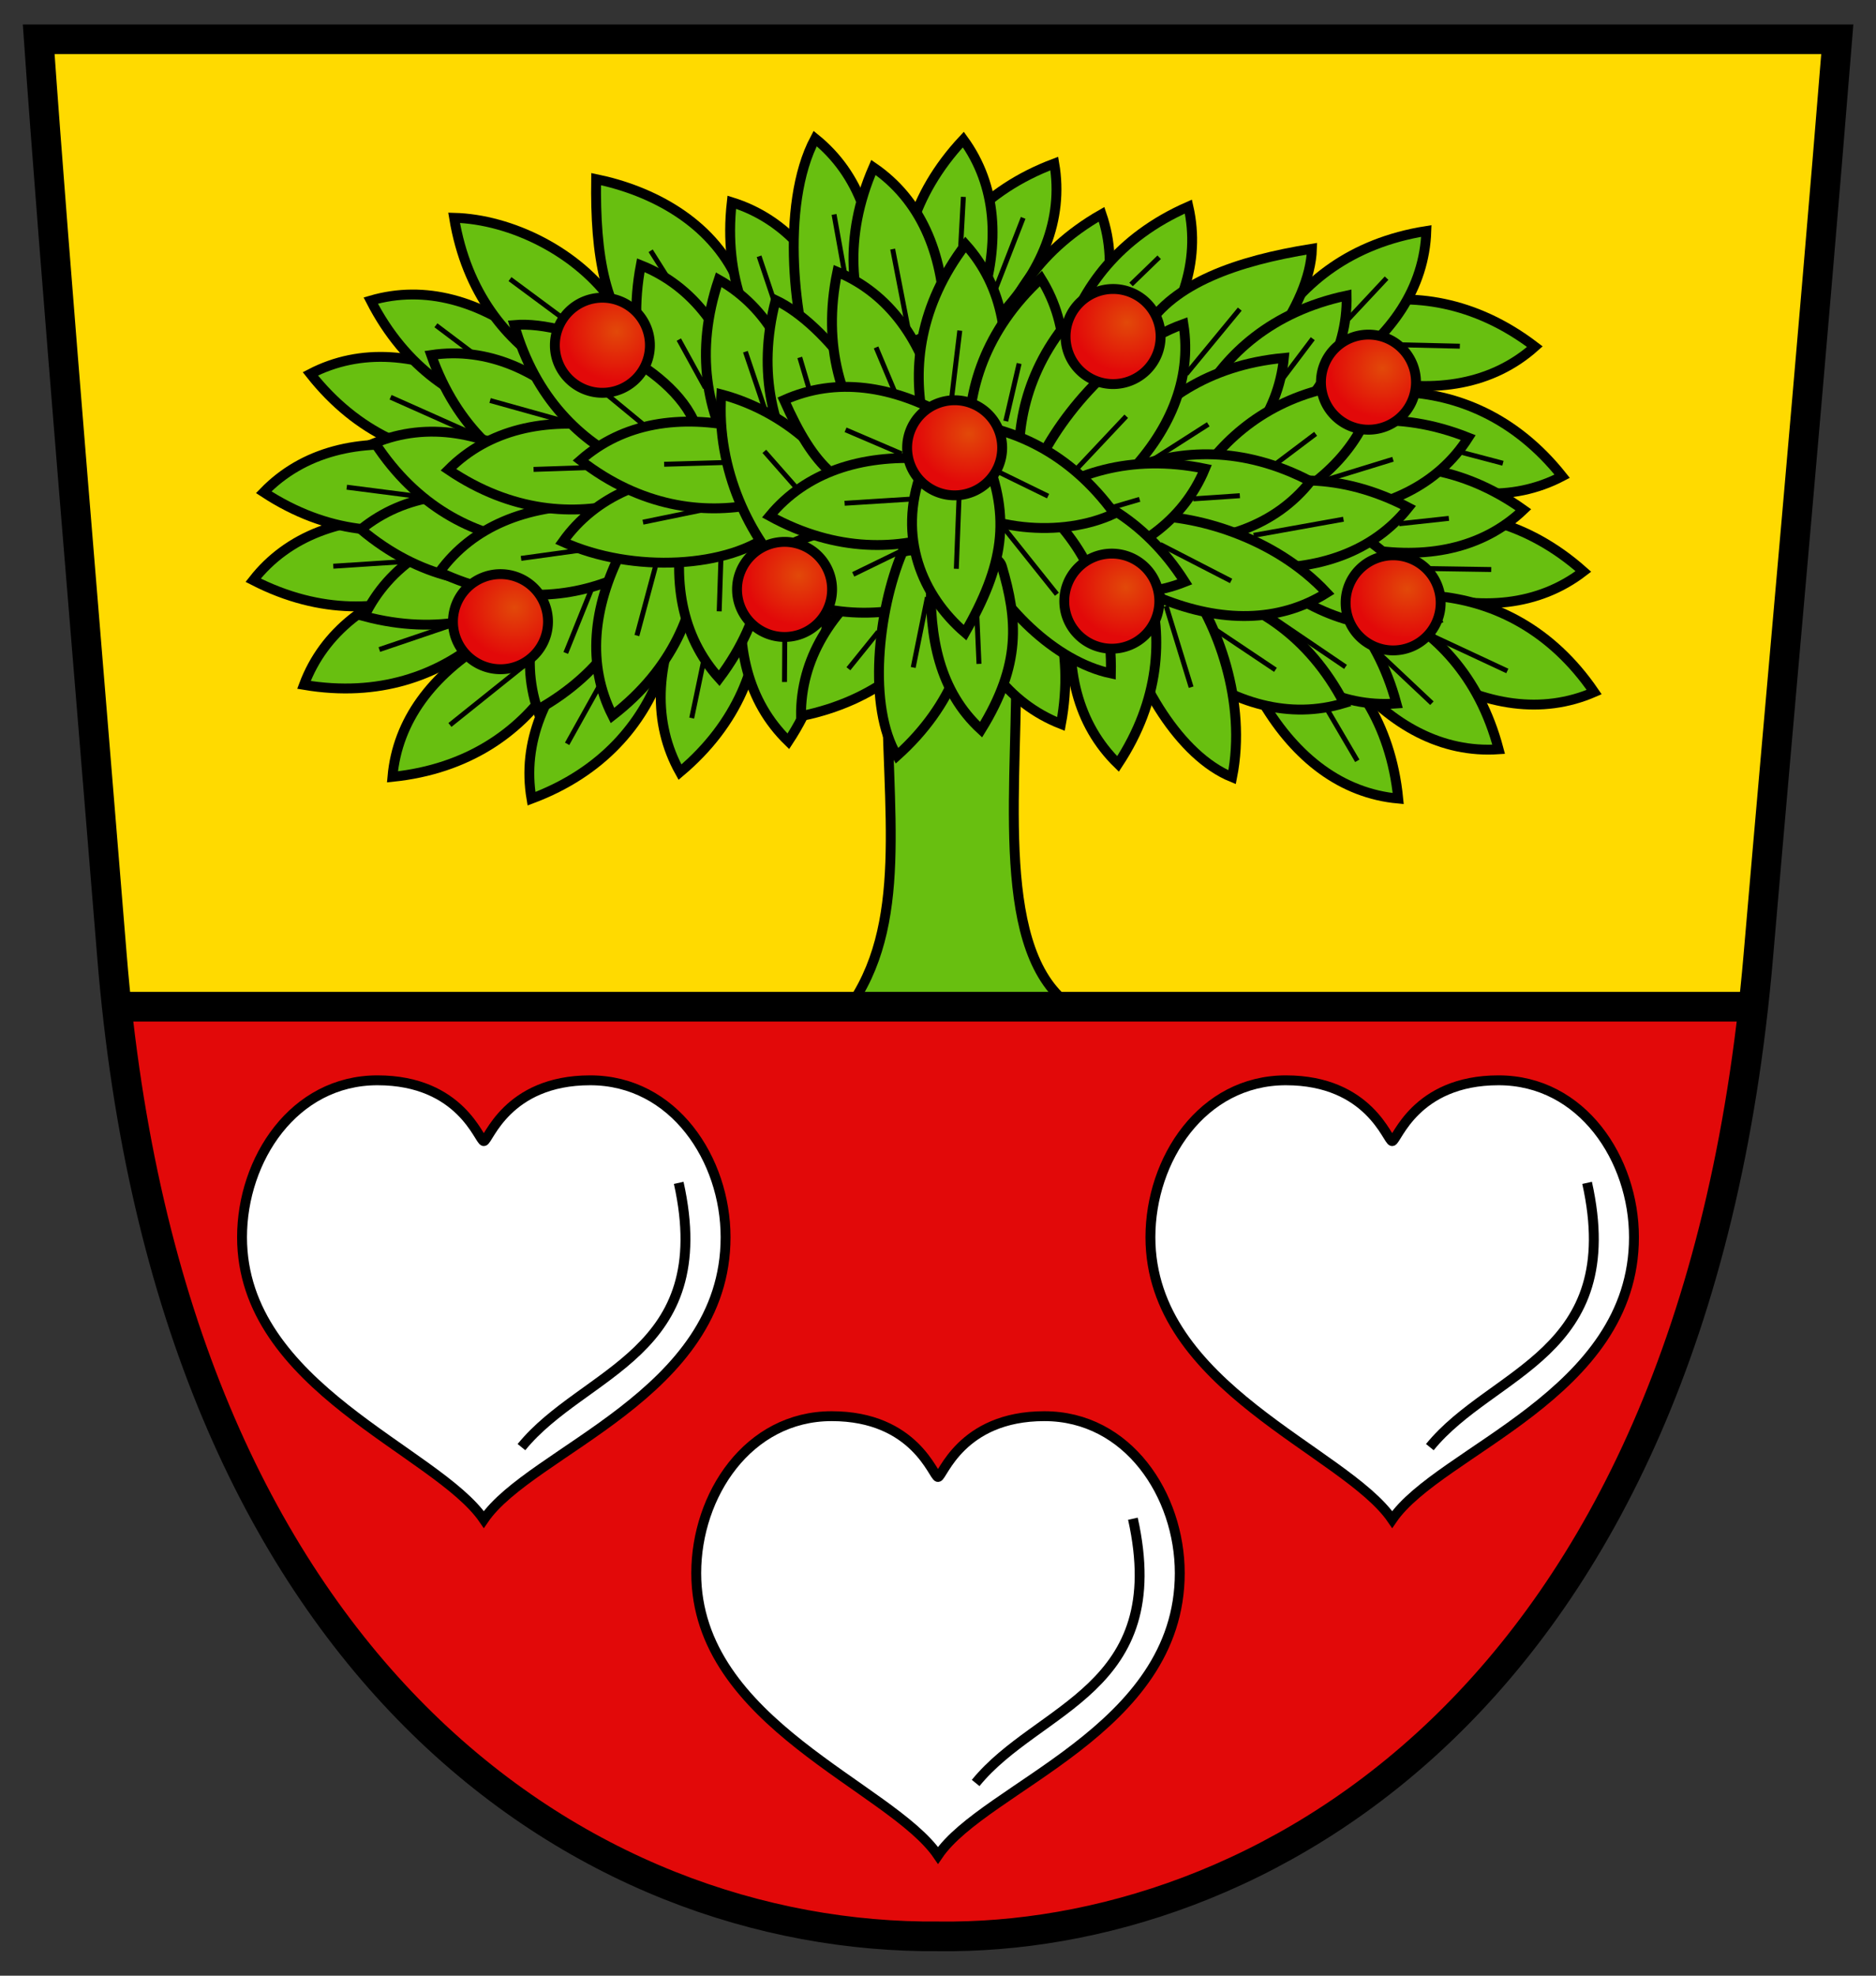 <?xml version="1.0" encoding="UTF-8" standalone="no"?>
<!-- Created with Inkscape (http://www.inkscape.org/) -->
<svg
   xmlns:dc="http://purl.org/dc/elements/1.1/"
   xmlns:cc="http://creativecommons.org/ns#"
   xmlns:rdf="http://www.w3.org/1999/02/22-rdf-syntax-ns#"
   xmlns:svg="http://www.w3.org/2000/svg"
   xmlns="http://www.w3.org/2000/svg"
   xmlns:xlink="http://www.w3.org/1999/xlink"
   xmlns:sodipodi="http://sodipodi.sourceforge.net/DTD/sodipodi-0.dtd"
   xmlns:inkscape="http://www.inkscape.org/namespaces/inkscape"
   width="190"
   height="200"
   id="svg2"
   sodipodi:version="0.32"
   inkscape:version="0.46"
   version="1.0"
   sodipodi:docname="Wappen Wachendorf (Starzach).svg"
   inkscape:output_extension="org.inkscape.output.svg.inkscape">
  <rect width="100%" height="100%" fill="#333333" stroke="none"/>
  <defs
     id="defs4">
    <linearGradient
       id="linearGradient3214">
      <stop
         style="stop-color:#e24909;stop-opacity:1;"
         offset="0"
         id="stop3216" />
      <stop
         style="stop-color:#e20909;stop-opacity:1"
         offset="1"
         id="stop3218" />
    </linearGradient>
    <radialGradient
       inkscape:collect="always"
       xlink:href="#linearGradient3214"
       id="radialGradient3220"
       cx="62.863"
       cy="35.235"
       fx="62.863"
       fy="35.235"
       r="5.313"
       gradientUnits="userSpaceOnUse"
       gradientTransform="matrix(1.014,-6.3637139e-3,5.9492931e-3,0.948,-1.104,2.226)" />
    <radialGradient
       inkscape:collect="always"
       xlink:href="#linearGradient3214"
       id="radialGradient3224"
       gradientUnits="userSpaceOnUse"
       gradientTransform="matrix(1.014,-6.3637139e-3,5.9492931e-3,0.948,-1.104,2.226)"
       cx="62.863"
       cy="35.235"
       fx="62.863"
       fy="35.235"
       r="5.313" />
    <radialGradient
       inkscape:collect="always"
       xlink:href="#linearGradient3214"
       id="radialGradient3228"
       gradientUnits="userSpaceOnUse"
       gradientTransform="matrix(1.014,-6.3637139e-3,5.9492931e-3,0.948,-1.104,2.226)"
       cx="62.863"
       cy="35.235"
       fx="62.863"
       fy="35.235"
       r="5.313" />
    <radialGradient
       inkscape:collect="always"
       xlink:href="#linearGradient3214"
       id="radialGradient3232"
       gradientUnits="userSpaceOnUse"
       gradientTransform="matrix(1.014,-6.3637139e-3,5.9492931e-3,0.948,-1.104,2.226)"
       cx="62.863"
       cy="35.235"
       fx="62.863"
       fy="35.235"
       r="5.313" />
    <radialGradient
       inkscape:collect="always"
       xlink:href="#linearGradient3214"
       id="radialGradient3236"
       gradientUnits="userSpaceOnUse"
       gradientTransform="matrix(1.014,-6.3637139e-3,5.9492931e-3,0.948,-1.104,2.226)"
       cx="62.863"
       cy="35.235"
       fx="62.863"
       fy="35.235"
       r="5.313" />
    <radialGradient
       inkscape:collect="always"
       xlink:href="#linearGradient3214"
       id="radialGradient3240"
       gradientUnits="userSpaceOnUse"
       gradientTransform="matrix(1.014,-6.3637139e-3,5.9492931e-3,0.948,-1.104,2.226)"
       cx="62.863"
       cy="35.235"
       fx="62.863"
       fy="35.235"
       r="5.313" />
    <radialGradient
       inkscape:collect="always"
       xlink:href="#linearGradient3214"
       id="radialGradient3244"
       gradientUnits="userSpaceOnUse"
       gradientTransform="matrix(1.014,-6.3637139e-3,5.9492931e-3,0.948,-1.104,2.226)"
       cx="62.863"
       cy="35.235"
       fx="62.863"
       fy="35.235"
       r="5.313" />
    <radialGradient
       inkscape:collect="always"
       xlink:href="#linearGradient3214"
       id="radialGradient3248"
       gradientUnits="userSpaceOnUse"
       gradientTransform="matrix(1.014,-6.3637139e-3,5.9492931e-3,0.948,-1.104,2.226)"
       cx="62.863"
       cy="35.235"
       fx="62.863"
       fy="35.235"
       r="5.313" />
  </defs>
  <sodipodi:namedview
     id="base"
     pagecolor="#ffffff"
     bordercolor="#666666"
     borderopacity="1.0"
     inkscape:pageopacity="0.0"
     inkscape:pageshadow="2"
     inkscape:zoom="0.98994949"
     inkscape:cx="197.77755"
     inkscape:cy="132.71586"
     inkscape:document-units="px"
     inkscape:current-layer="layer1"
     showgrid="false"
     inkscape:window-width="1920"
     inkscape:window-height="1150"
     inkscape:window-x="1272"
     inkscape:window-y="-8"
     showguides="true"
     inkscape:guide-bbox="true" />
  <g
     inkscape:label="Ebene 1"
     inkscape:groupmode="layer"
     id="layer1">
    <path
       sodipodi:nodetypes="ccccsc"
       id="path2391"
       d="M 3.919,3.978 L 186.081,3.978 C 183.382,37.356 180.477,68.831 178.087,96.71 C 171.551,173.339 126.383,196.421 95.102,196.017 C 59.456,196.355 17.212,169.407 11.338,96.752 C 9.103,69.108 5.47,26.19 3.919,3.978 z"
       style="fill:#ffda00;fill-opacity:1;fill-rule:evenodd;stroke:none;stroke-width:3;stroke-linecap:butt;stroke-linejoin:miter;stroke-miterlimit:4;stroke-dasharray:none;stroke-opacity:1" />
    <g
       id="g1372"
       transform="matrix(0.223,0,0,0.223,-117.909,-5.547)">
      <g
         style="fill-rule:evenodd"
         id="g2190"
         transform="matrix(3.249,0,0,3.195,-708.508,-52.195)">
        <g
           id="Layer_x0020_1"
           transform="translate(-57.864,0)">
        </g>
      </g>
    </g>
    <path
       style="fill:#68bf10;fill-opacity:1;fill-rule:evenodd;stroke:#000000;stroke-width:1px;stroke-linecap:butt;stroke-linejoin:miter;stroke-opacity:1"
       d="M 85.83,102.234 C 92.098,93.658 89.805,82.329 89.805,68.15 L 102.92,68.15 C 102.92,81.565 100.755,97.737 109.388,102.449 L 85.83,102.234 z"
       id="path3200"
       sodipodi:nodetypes="ccccc" />
    <path
       style="fill:#e20909;fill-rule:evenodd;stroke:none;stroke-width:1px;stroke-linecap:butt;stroke-linejoin:miter;stroke-opacity:1;fill-opacity:1"
       d="M 12.663,102.468 L 177.88,102.468 C 165.086,227.502 22.09,227.131 12.663,102.468 z"
       id="path3198"
       sodipodi:nodetypes="ccc" />
    <path
       style="fill:none;fill-rule:evenodd;stroke:#000000;stroke-width:3;stroke-linecap:butt;stroke-linejoin:miter;stroke-opacity:1;stroke-miterlimit:4;stroke-dasharray:none"
       d="M 11.768,101.909 L 177.407,101.909"
       id="path2399" />
    <g
       id="g3182"
       transform="translate(1.656,3.014)">
      <path
         sodipodi:nodetypes="csscssc"
         d="M 93.344,184.807 C 98.106,177.819 117.83,172.191 117.83,156.229 C 117.83,148.368 112.597,140.346 104.115,140.346 C 95.636,140.346 93.802,146.506 93.344,146.506 C 92.886,146.506 91.052,140.346 82.573,140.346 C 74.091,140.346 68.858,148.368 68.858,156.229 C 68.858,171.442 88.582,177.819 93.344,184.807 z"
         style="fill:#ffffff;fill-opacity:1;fill-rule:evenodd;stroke:#000000;stroke-width:1;stroke-linecap:butt;stroke-linejoin:miter;stroke-miterlimit:4;stroke-dasharray:none;stroke-opacity:1"
         id="path3173" />
      <path
         sodipodi:nodetypes="cc"
         id="path3180"
         d="M 113.084,150.727 C 116.941,168.101 103.478,169.706 97.157,177.479"
         style="fill:none;fill-rule:evenodd;stroke:#000000;stroke-width:1px;stroke-linecap:butt;stroke-linejoin:miter;stroke-opacity:1" />
    </g>
    <g
       transform="translate(-44.344,-30.986)"
       id="g3186">
      <path
         id="path3188"
         style="fill:#ffffff;fill-opacity:1;fill-rule:evenodd;stroke:#000000;stroke-width:1;stroke-linecap:butt;stroke-linejoin:miter;stroke-miterlimit:4;stroke-dasharray:none;stroke-opacity:1"
         d="M 93.344,184.807 C 98.106,177.819 117.83,172.191 117.83,156.229 C 117.83,148.368 112.597,140.346 104.115,140.346 C 95.636,140.346 93.802,146.506 93.344,146.506 C 92.886,146.506 91.052,140.346 82.573,140.346 C 74.091,140.346 68.858,148.368 68.858,156.229 C 68.858,171.442 88.582,177.819 93.344,184.807 z"
         sodipodi:nodetypes="csscssc" />
      <path
         style="fill:none;fill-rule:evenodd;stroke:#000000;stroke-width:1px;stroke-linecap:butt;stroke-linejoin:miter;stroke-opacity:1"
         d="M 113.084,150.727 C 116.941,168.101 103.478,169.706 97.157,177.479"
         id="path3190"
         sodipodi:nodetypes="cc" />
    </g>
    <g
       id="g3192"
       transform="translate(47.656,-30.986)">
      <path
         sodipodi:nodetypes="csscssc"
         d="M 93.344,184.807 C 98.106,177.819 117.83,172.191 117.83,156.229 C 117.83,148.368 112.597,140.346 104.115,140.346 C 95.636,140.346 93.802,146.506 93.344,146.506 C 92.886,146.506 91.052,140.346 82.573,140.346 C 74.091,140.346 68.858,148.368 68.858,156.229 C 68.858,171.442 88.582,177.819 93.344,184.807 z"
         style="fill:#ffffff;fill-opacity:1;fill-rule:evenodd;stroke:#000000;stroke-width:1;stroke-linecap:butt;stroke-linejoin:miter;stroke-miterlimit:4;stroke-dasharray:none;stroke-opacity:1"
         id="path3194" />
      <path
         sodipodi:nodetypes="cc"
         id="path3196"
         d="M 113.084,150.727 C 116.941,168.101 103.478,169.706 97.157,177.479"
         style="fill:none;fill-rule:evenodd;stroke:#000000;stroke-width:1px;stroke-linecap:butt;stroke-linejoin:miter;stroke-opacity:1" />
    </g>
    <path
       style="fill:none;fill-opacity:1;fill-rule:evenodd;stroke:#000000;stroke-width:3;stroke-linecap:butt;stroke-linejoin:miter;stroke-miterlimit:4;stroke-dasharray:none;stroke-opacity:1"
       d="M 3.919,3.978 L 186.081,3.978 C 183.382,37.356 180.477,68.831 178.087,96.71 C 171.551,173.339 126.383,196.421 95.102,196.017 C 59.456,196.355 17.212,169.407 11.338,96.752 C 9.103,69.108 5.47,26.19 3.919,3.978 z"
       id="path2384"
       sodipodi:nodetypes="ccccsc" />
    <path
       style="opacity:1;fill:#68bf10;fill-opacity:1;fill-rule:evenodd;stroke:#000000;stroke-width:1px;stroke-linecap:butt;stroke-linejoin:miter;stroke-opacity:1"
       d="M 59.653,65.199 C 55.162,69.806 52.864,75.172 53.828,80.856 C 61.113,78.135 65.052,73.162 66.911,68.183 C 64.881,66.682 62.99,64.308 59.653,65.199 z"
       id="path3268"
       sodipodi:nodetypes="cccc" />
    <path
       style="opacity:1;fill:#68bf10;fill-opacity:1;fill-rule:evenodd;stroke:#000000;stroke-width:1px;stroke-linecap:butt;stroke-linejoin:miter;stroke-opacity:1"
       d="M 69.11,61.461 C 66.422,67.307 66.056,73.133 68.868,78.165 C 74.821,73.16 76.865,67.155 76.948,61.841 C 74.533,61.107 71.956,59.504 69.11,61.461 z"
       id="path3270"
       sodipodi:nodetypes="cccc" />
    <path
       style="opacity:1;fill:#68bf10;fill-opacity:1;fill-rule:evenodd;stroke:#000000;stroke-width:1px;stroke-linecap:butt;stroke-linejoin:miter;stroke-opacity:1"
       d="M 49.336,64.963 C 43.827,68.287 40.249,72.9 39.746,78.642 C 47.483,77.848 52.55,74.031 55.605,69.683 C 54.02,67.718 52.79,64.944 49.336,64.963 z"
       id="path3272"
       sodipodi:nodetypes="cccc" />
    <path
       style="opacity:1;fill:#68bf10;fill-opacity:1;fill-rule:evenodd;stroke:#000000;stroke-width:1px;stroke-linecap:butt;stroke-linejoin:miter;stroke-opacity:1"
       d="M 43.675,58.704 C 37.479,60.439 32.8,63.93 30.784,69.33 C 38.452,70.629 44.353,68.301 48.458,64.925 C 47.455,62.609 47.009,59.607 43.675,58.704 z"
       id="path3274"
       sodipodi:nodetypes="cccc" />
    <path
       style="opacity:1;fill:#68bf10;fill-opacity:1;fill-rule:evenodd;stroke:#000000;stroke-width:1px;stroke-linecap:butt;stroke-linejoin:miter;stroke-opacity:1"
       d="M 41.134,52.493 C 34.704,52.278 29.19,54.196 25.64,58.737 C 32.559,62.288 38.888,61.848 43.819,59.867 C 43.561,57.356 44.041,54.359 41.134,52.493 z"
       id="path3276"
       sodipodi:nodetypes="cccc" />
    <path
       style="opacity:1;fill:#68bf10;fill-opacity:1;fill-rule:evenodd;stroke:#000000;stroke-width:1px;stroke-linecap:butt;stroke-linejoin:miter;stroke-opacity:1"
       d="M 57.815,55.489 C 54.078,60.727 52.626,66.381 54.444,71.851 C 61.229,68.052 64.364,62.537 65.443,57.333 C 63.208,56.158 60.978,54.101 57.815,55.489 z"
       id="path3370"
       sodipodi:nodetypes="cccc" />
    <path
       style="opacity:1;fill:#68bf10;fill-opacity:1;fill-rule:evenodd;stroke:#000000;stroke-width:1px;stroke-linecap:butt;stroke-linejoin:miter;stroke-opacity:1"
       d="M 50.714,52.996 C 44.384,54.151 39.404,57.195 36.897,62.386 C 44.413,64.387 50.504,62.614 54.902,59.632 C 54.117,57.233 53.951,54.203 50.714,52.996 z"
       id="path3368"
       sodipodi:nodetypes="cccc" />
    <path
       style="opacity:1;fill:#68bf10;fill-opacity:1;fill-rule:evenodd;stroke:#000000;stroke-width:1px;stroke-linecap:butt;stroke-linejoin:miter;stroke-opacity:1"
       d="M 42.779,45.266 C 36.407,44.369 30.721,45.691 26.709,49.829 C 33.212,54.094 39.551,54.329 44.665,52.883 C 44.675,50.359 45.471,47.43 42.779,45.266 z"
       id="path3278"
       sodipodi:nodetypes="cccc" />
    <path
       style="opacity:1;fill:#68bf10;fill-opacity:1;fill-rule:evenodd;stroke:#000000;stroke-width:1px;stroke-linecap:butt;stroke-linejoin:miter;stroke-opacity:1"
       d="M 53.053,50.953 C 46.831,49.311 41.029,49.953 36.556,53.588 C 42.51,58.591 48.778,59.572 54.027,58.74 C 54.335,56.234 55.47,53.42 53.053,50.953 z"
       id="path3366"
       sodipodi:nodetypes="cccc" />
    <path
       style="opacity:1;fill:#68bf10;fill-opacity:1;fill-rule:evenodd;stroke:#000000;stroke-width:1px;stroke-linecap:butt;stroke-linejoin:miter;stroke-opacity:1"
       d="M 48.122,38.609 C 42.362,35.74 36.551,35.192 31.433,37.845 C 36.25,43.951 42.188,46.183 47.497,46.432 C 48.306,44.041 49.989,41.515 48.122,38.609 z"
       id="path3280"
       sodipodi:nodetypes="cccc" />
    <path
       style="opacity:1;fill:#68bf10;fill-opacity:1;fill-rule:evenodd;stroke:#000000;stroke-width:1px;stroke-linecap:butt;stroke-linejoin:miter;stroke-opacity:1"
       d="M 53.774,34.402 C 48.678,30.473 43.082,28.812 37.549,30.425 C 41.093,37.348 46.488,40.685 51.648,41.956 C 52.905,39.766 55.044,37.614 53.774,34.402 z"
       id="path3282"
       sodipodi:nodetypes="cccc" />
    <path
       style="opacity:1;fill:#68bf10;fill-opacity:1;fill-rule:evenodd;stroke:#000000;stroke-width:1px;stroke-linecap:butt;stroke-linejoin:miter;stroke-opacity:1"
       d="M 62.198,30.79 C 58.544,25.494 51.752,22.198 45.99,22.046 C 47.253,29.72 51.372,34.545 55.898,37.33 C 57.763,35.628 62.427,34.237 62.198,30.79 z"
       id="path3284"
       sodipodi:nodetypes="cccc" />
    <path
       style="opacity:1;fill:#68bf10;fill-opacity:1;fill-rule:evenodd;stroke:#000000;stroke-width:1px;stroke-linecap:butt;stroke-linejoin:miter;stroke-opacity:1"
       d="M 74.679,28.3 C 72.014,22.443 66.02,19.294 60.375,18.131 C 60.268,25.907 61.25,31.832 65.216,35.369 C 67.351,34.023 74.298,31.733 74.679,28.3 z"
       id="path3286"
       sodipodi:nodetypes="cccc" />
    <path
       style="opacity:1;fill:#68bf10;fill-opacity:1;fill-rule:evenodd;stroke:#000000;stroke-width:1px;stroke-linecap:butt;stroke-linejoin:miter;stroke-opacity:1"
       d="M 85.444,32.746 C 83.365,26.657 79.617,22.182 74.113,20.471 C 73.246,28.2 75.9,33.961 79.501,37.87 C 81.757,36.739 84.729,36.126 85.444,32.746 z"
       id="path3288"
       sodipodi:nodetypes="cccc" />
    <path
       style="opacity:1;fill:#68bf10;fill-opacity:1;fill-rule:evenodd;stroke:#000000;stroke-width:1px;stroke-linecap:butt;stroke-linejoin:miter;stroke-opacity:1"
       d="M 88.577,29.609 C 88.885,23.182 87.047,17.641 82.558,14.025 C 78.908,20.892 80.557,33.105 82.466,38.065 C 84.981,37.843 86.668,32.488 88.577,29.609 z"
       id="path3290"
       sodipodi:nodetypes="cccc" />
    <path
       style="opacity:1;fill:#68bf10;fill-opacity:1;fill-rule:evenodd;stroke:#000000;stroke-width:1px;stroke-linecap:butt;stroke-linejoin:miter;stroke-opacity:1"
       d="M 100.994,32.228 C 105.472,27.608 107.755,22.235 106.776,16.555 C 99.498,19.296 95.573,24.28 93.728,29.264 C 95.762,30.759 97.659,33.128 100.994,32.228 z"
       id="path3296"
       sodipodi:nodetypes="cccc" />
    <path
       style="opacity:1;fill:#68bf10;fill-opacity:1;fill-rule:evenodd;stroke:#000000;stroke-width:1px;stroke-linecap:butt;stroke-linejoin:miter;stroke-opacity:1"
       d="M 99.315,30.741 C 101.288,24.616 100.957,18.788 97.566,14.127 C 92.252,19.806 90.937,26.012 91.488,31.297 C 93.973,31.739 96.723,33.023 99.315,30.741 z"
       id="path3294"
       sodipodi:nodetypes="cccc" />
    <path
       style="opacity:1;fill:#68bf10;fill-opacity:1;fill-rule:evenodd;stroke:#000000;stroke-width:1px;stroke-linecap:butt;stroke-linejoin:miter;stroke-opacity:1"
       d="M 95.675,32.015 C 95.481,25.583 93.217,20.203 88.459,16.948 C 85.356,24.079 86.197,30.367 88.487,35.162 C 90.977,34.745 93.997,35.034 95.675,32.015 z"
       id="path3292"
       sodipodi:nodetypes="cccc" />
    <path
       style="opacity:1;fill:#68bf10;fill-opacity:1;fill-rule:evenodd;stroke:#000000;stroke-width:1px;stroke-linecap:butt;stroke-linejoin:miter;stroke-opacity:1"
       d="M 75.267,39.947 C 73.656,33.717 70.258,28.971 64.899,26.848 C 63.448,34.489 65.659,40.435 68.953,44.606 C 71.289,43.648 74.298,43.262 75.267,39.947 z"
       id="path3304"
       sodipodi:nodetypes="cccc" />
    <path
       style="opacity:1;fill:#68bf10;fill-opacity:1;fill-rule:evenodd;stroke:#000000;stroke-width:1px;stroke-linecap:butt;stroke-linejoin:miter;stroke-opacity:1"
       d="M 81.274,42.704 C 80.528,36.313 77.809,31.147 72.79,28.313 C 70.31,35.684 71.689,41.876 74.382,46.457 C 76.827,45.828 79.861,45.856 81.274,42.704 z"
       id="path3378"
       sodipodi:nodetypes="cccc" />
    <path
       style="opacity:1;fill:#68bf10;fill-opacity:1;fill-rule:evenodd;stroke:#000000;stroke-width:1px;stroke-linecap:butt;stroke-linejoin:miter;stroke-opacity:1"
       d="M 90.914,47.53 C 89.721,41.207 83.764,32.86 78.558,30.385 C 76.602,37.912 78.41,43.992 81.419,48.373 C 83.813,47.574 89.726,50.773 90.914,47.53 z"
       id="path3312"
       sodipodi:nodetypes="cccc" />
    <path
       style="opacity:1;fill:#68bf10;fill-opacity:1;fill-rule:evenodd;stroke:#000000;stroke-width:1px;stroke-linecap:butt;stroke-linejoin:miter;stroke-opacity:1"
       d="M 94.937,40.8 C 93.436,34.544 90.123,29.738 84.802,27.521 C 83.217,35.135 85.322,41.119 88.541,45.347 C 90.894,44.431 93.91,44.098 94.937,40.8 z"
       id="path3314"
       sodipodi:nodetypes="cccc" />
    <path
       style="opacity:1;fill:#68bf10;fill-opacity:1;fill-rule:evenodd;stroke:#000000;stroke-width:1px;stroke-linecap:butt;stroke-linejoin:miter;stroke-opacity:1"
       d="M 101.234,41.098 C 102.569,34.804 101.644,29.04 97.794,24.751 C 93.088,30.943 92.415,37.251 93.504,42.453 C 96.022,42.638 98.888,43.634 101.234,41.098 z"
       id="path3316"
       sodipodi:nodetypes="cccc" />
    <path
       style="opacity:1;fill:#68bf10;fill-opacity:1;fill-rule:evenodd;stroke:#000000;stroke-width:1px;stroke-linecap:butt;stroke-linejoin:miter;stroke-opacity:1"
       d="M 75.299,58.969 C 74.395,65.339 75.709,71.027 79.842,75.045 C 84.116,68.547 84.358,62.208 82.919,57.092 C 80.394,57.079 77.467,56.28 75.299,58.969 z"
       id="path3372"
       sodipodi:nodetypes="cccc" />
    <path
       style="opacity:1;fill:#68bf10;fill-opacity:1;fill-rule:evenodd;stroke:#000000;stroke-width:1px;stroke-linecap:butt;stroke-linejoin:miter;stroke-opacity:1"
       d="M 89.341,57.947 C 84.181,61.79 81.068,66.728 81.125,72.492 C 88.748,70.951 93.42,66.66 96.039,62.036 C 94.271,60.234 92.777,57.593 89.341,57.947 z"
       id="path3318"
       sodipodi:nodetypes="cccc" />
    <path
       style="opacity:1;fill:#68bf10;fill-opacity:1;fill-rule:evenodd;stroke:#000000;stroke-width:1px;stroke-linecap:butt;stroke-linejoin:miter;stroke-opacity:1"
       d="M 108.332,38.084 C 112.025,32.815 113.431,27.15 111.567,21.695 C 104.813,25.55 101.724,31.091 100.689,36.304 C 102.933,37.46 105.181,39.499 108.332,38.084 z"
       id="path3320"
       sodipodi:nodetypes="cccc" />
    <path
       style="opacity:1;fill:#68bf10;fill-opacity:1;fill-rule:evenodd;stroke:#000000;stroke-width:1px;stroke-linecap:butt;stroke-linejoin:miter;stroke-opacity:1"
       d="M 115.413,36.869 C 119.641,32.019 121.637,26.533 120.359,20.912 C 113.236,24.034 109.58,29.218 108.001,34.293 C 110.111,35.679 112.13,37.943 115.413,36.869 z"
       id="path3322"
       sodipodi:nodetypes="cccc" />
    <path
       style="opacity:1;fill:#68bf10;fill-opacity:1;fill-rule:evenodd;stroke:#000000;stroke-width:1px;stroke-linecap:butt;stroke-linejoin:miter;stroke-opacity:1"
       d="M 139.093,38.488 C 145.384,39.841 151.15,38.932 155.451,35.094 C 149.272,30.372 142.966,29.681 137.761,30.754 C 137.569,33.272 136.565,36.135 139.093,38.488 z"
       id="path3328"
       sodipodi:nodetypes="cccc" />
    <path
       style="opacity:1;fill:#68bf10;fill-opacity:1;fill-rule:evenodd;stroke:#000000;stroke-width:1px;stroke-linecap:butt;stroke-linejoin:miter;stroke-opacity:1"
       d="M 135.621,37.561 C 140.943,33.944 144.266,29.145 144.458,23.384 C 136.776,24.594 131.922,28.679 129.106,33.186 C 130.795,35.063 132.173,37.766 135.621,37.561 z"
       id="path3326"
       sodipodi:nodetypes="cccc" />
    <path
       style="opacity:1;fill:#68bf10;fill-opacity:1;fill-rule:evenodd;stroke:#000000;stroke-width:1px;stroke-linecap:butt;stroke-linejoin:miter;stroke-opacity:1"
       d="M 121.539,41.907 C 126.855,38.281 132.692,30.944 132.874,25.182 C 125.193,26.406 118.865,28.699 116.056,33.21 C 117.748,35.084 118.092,42.118 121.539,41.907 z"
       id="path3324"
       sodipodi:nodetypes="cccc" />
    <path
       style="opacity:1;fill:#68bf10;fill-opacity:1;fill-rule:evenodd;stroke:#000000;stroke-width:1px;stroke-linecap:butt;stroke-linejoin:miter;stroke-opacity:1"
       d="M 141.526,47.517 C 147.297,50.362 153.111,50.886 158.217,48.211 C 153.375,42.125 147.428,39.918 142.118,39.692 C 141.318,42.086 139.646,44.618 141.526,47.517 z"
       id="path3330"
       sodipodi:nodetypes="cccc" />
    <path
       style="opacity:1;fill:#68bf10;fill-opacity:1;fill-rule:evenodd;stroke:#000000;stroke-width:1px;stroke-linecap:butt;stroke-linejoin:miter;stroke-opacity:1"
       d="M 143.805,60.039 C 149.98,61.848 155.797,61.362 160.366,57.848 C 154.548,52.687 148.31,51.538 143.04,52.229 C 142.665,54.725 141.454,57.508 143.805,60.039 z"
       id="path3332"
       sodipodi:nodetypes="cccc" />
    <path
       style="opacity:1;fill:#68bf10;fill-opacity:1;fill-rule:evenodd;stroke:#000000;stroke-width:1px;stroke-linecap:butt;stroke-linejoin:miter;stroke-opacity:1"
       d="M 144.862,68.16 C 150.412,71.415 156.173,72.358 161.459,70.06 C 157.07,63.64 151.298,61.009 146.018,60.398 C 145.048,62.729 143.197,65.134 144.862,68.16 z"
       id="path3334"
       sodipodi:nodetypes="cccc" />
    <path
       style="opacity:1;fill:#68bf10;fill-opacity:1;fill-rule:evenodd;stroke:#000000;stroke-width:1px;stroke-linecap:butt;stroke-linejoin:miter;stroke-opacity:1"
       d="M 127.969,71.197 C 131.272,76.719 135.871,80.315 141.611,80.84 C 140.847,73.1 137.05,68.019 132.714,64.947 C 130.742,66.524 127.964,67.743 127.969,71.197 z"
       id="path3336"
       sodipodi:nodetypes="cccc" />
    <path
       style="opacity:1;fill:#68bf10;fill-opacity:1;fill-rule:evenodd;stroke:#000000;stroke-width:1px;stroke-linecap:butt;stroke-linejoin:miter;stroke-opacity:1"
       d="M 136.783,68.496 C 140.921,73.424 146.032,76.244 151.782,75.852 C 149.801,68.331 145.245,63.917 140.476,61.572 C 138.78,63.442 136.23,65.087 136.783,68.496 z"
       id="path3338"
       sodipodi:nodetypes="cccc" />
    <path
       style="opacity:1;fill:#68bf10;fill-opacity:1;fill-rule:evenodd;stroke:#000000;stroke-width:1px;stroke-linecap:butt;stroke-linejoin:miter;stroke-opacity:1"
       d="M 126.389,63.949 C 130.555,68.853 135.683,71.643 141.431,71.216 C 139.405,63.708 134.824,59.32 130.041,57.003 C 128.356,58.883 125.816,60.543 126.389,63.949 z"
       id="path3406"
       sodipodi:nodetypes="cccc" />
    <path
       style="opacity:1;fill:#68bf10;fill-opacity:1;fill-rule:evenodd;stroke:#000000;stroke-width:1px;stroke-linecap:butt;stroke-linejoin:miter;stroke-opacity:1"
       d="M 119.868,67.364 C 125.003,71.241 130.615,72.846 136.132,71.176 C 132.518,64.29 127.09,61.007 121.917,59.789 C 120.682,61.991 118.565,64.165 119.868,67.364 z"
       id="path3346"
       sodipodi:nodetypes="cccc" />
    <path
       style="opacity:1;fill:#68bf10;fill-opacity:1;fill-rule:evenodd;stroke:#000000;stroke-width:1px;stroke-linecap:butt;stroke-linejoin:miter;stroke-opacity:1"
       d="M 113.588,62.813 C 115.143,69.056 119.447,76.507 124.787,78.678 C 126.306,71.051 123.282,62.97 120.026,58.77 C 117.682,59.706 114.587,59.506 113.588,62.813 z"
       id="path3340"
       sodipodi:nodetypes="cccc" />
    <path
       style="opacity:1;fill:#68bf10;fill-opacity:1;fill-rule:evenodd;stroke:#000000;stroke-width:1px;stroke-linecap:butt;stroke-linejoin:miter;stroke-opacity:1"
       d="M 108.699,61.255 C 107.791,67.625 109.102,73.314 113.233,77.334 C 117.51,70.838 117.756,64.499 116.319,59.383 C 113.795,59.368 110.868,58.567 108.699,61.255 z"
       id="path3342"
       sodipodi:nodetypes="cccc" />
    <path
       style="opacity:1;fill:#68bf10;fill-opacity:1;fill-rule:evenodd;stroke:#000000;stroke-width:1px;stroke-linecap:butt;stroke-linejoin:miter;stroke-opacity:1"
       d="M 97.044,60.223 C 98.675,66.447 102.087,71.183 107.453,73.29 C 108.88,65.645 106.652,59.705 103.345,55.545 C 101.012,56.509 98.003,56.904 97.044,60.223 z"
       id="path3344"
       sodipodi:nodetypes="cccc" />
    <path
       style="opacity:1;fill:#68bf10;fill-opacity:1;fill-rule:evenodd;stroke:#000000;stroke-width:1px;stroke-linecap:butt;stroke-linejoin:miter;stroke-opacity:1"
       d="M 128.321,44.554 C 133.441,40.657 136.502,35.687 136.385,29.924 C 128.779,31.544 124.152,35.884 121.581,40.535 C 123.368,42.319 124.889,44.944 128.321,44.554 z"
       id="path3396"
       sodipodi:nodetypes="cccc" />
    <path
       style="opacity:1;fill:#68bf10;fill-opacity:1;fill-rule:evenodd;stroke:#000000;stroke-width:1px;stroke-linecap:butt;stroke-linejoin:miter;stroke-opacity:1"
       d="M 120.311,49.822 C 125.851,46.551 129.473,41.973 130.03,36.235 C 122.286,36.955 117.184,40.724 114.087,45.043 C 115.653,47.023 116.856,49.808 120.311,49.822 z"
       id="path3348"
       sodipodi:nodetypes="cccc" />
    <path
       style="opacity:1;fill:#68bf10;fill-opacity:1;fill-rule:evenodd;stroke:#000000;stroke-width:1px;stroke-linecap:butt;stroke-linejoin:miter;stroke-opacity:1"
       d="M 105.978,44.889 C 108.386,38.922 108.476,33.085 105.428,28.192 C 99.72,33.474 97.962,39.569 98.131,44.881 C 100.579,45.5 103.228,46.979 105.978,44.889 z"
       id="path3350"
       sodipodi:nodetypes="cccc" />
    <path
       style="opacity:1;fill:#68bf10;fill-opacity:1;fill-rule:evenodd;stroke:#000000;stroke-width:1px;stroke-linecap:butt;stroke-linejoin:miter;stroke-opacity:1"
       d="M 111.064,46.791 C 113.455,40.818 113.528,34.98 110.467,30.096 C 104.773,35.394 103.033,41.494 103.217,46.805 C 105.666,47.418 108.32,48.889 111.064,46.791 z"
       id="path3394"
       sodipodi:nodetypes="cccc" />
    <path
       style="opacity:1;fill:#68bf10;fill-opacity:1;fill-rule:evenodd;stroke:#000000;stroke-width:1px;stroke-linecap:butt;stroke-linejoin:miter;stroke-opacity:1"
       d="M 138.051,55.527 C 144.382,56.677 150.116,55.582 154.29,51.607 C 147.962,47.086 141.637,46.599 136.469,47.841 C 136.359,50.363 135.447,53.257 138.051,55.527 z"
       id="path3402"
       sodipodi:nodetypes="cccc" />
    <path
       style="opacity:1;fill:#68bf10;fill-opacity:1;fill-rule:evenodd;stroke:#000000;stroke-width:1px;stroke-linecap:butt;stroke-linejoin:miter;stroke-opacity:1"
       d="M 133.876,51.992 C 140.298,51.593 145.603,49.158 148.705,44.299 C 141.479,41.424 135.221,42.465 130.501,44.907 C 130.997,47.383 130.805,50.411 133.876,51.992 z"
       id="path3400"
       sodipodi:nodetypes="cccc" />
    <path
       style="opacity:1;fill:#68bf10;fill-opacity:1;fill-rule:evenodd;stroke:#000000;stroke-width:1px;stroke-linecap:butt;stroke-linejoin:miter;stroke-opacity:1"
       d="M 128.786,51.521 C 134.556,48.674 138.51,44.379 139.495,38.7 C 131.719,38.838 126.349,42.214 122.937,46.289 C 124.35,48.381 125.342,51.248 128.786,51.521 z"
       id="path3358"
       sodipodi:nodetypes="cccc" />
    <path
       style="opacity:1;fill:#68bf10;fill-opacity:1;fill-rule:evenodd;stroke:#000000;stroke-width:1px;stroke-linecap:butt;stroke-linejoin:miter;stroke-opacity:1"
       d="M 129.172,59 C 134.335,62.841 139.959,64.406 145.464,62.697 C 141.8,55.837 136.349,52.592 131.168,51.411 C 129.949,53.622 127.847,55.811 129.172,59 z"
       id="path3404"
       sodipodi:nodetypes="cccc" />
    <path
       style="opacity:1;fill:#68bf10;fill-opacity:1;fill-rule:evenodd;stroke:#000000;stroke-width:1px;stroke-linecap:butt;stroke-linejoin:miter;stroke-opacity:1"
       d="M 127.088,57.48 C 133.517,57.754 139.047,55.886 142.639,51.378 C 135.753,47.764 129.421,48.146 124.471,50.082 C 124.706,52.595 124.199,55.587 127.088,57.48 z"
       id="path3360"
       sodipodi:nodetypes="cccc" />
    <path
       style="opacity:1;fill:#68bf10;fill-opacity:1;fill-rule:evenodd;stroke:#000000;stroke-width:1px;stroke-linecap:butt;stroke-linejoin:miter;stroke-opacity:1"
       d="M 117.18,54.835 C 123.609,55.105 129.138,53.235 132.728,48.725 C 125.84,45.115 119.508,45.5 114.559,47.438 C 114.796,49.951 114.29,52.943 117.18,54.835 z"
       id="path3398"
       sodipodi:nodetypes="cccc" />
    <path
       style="opacity:1;fill:#68bf10;fill-opacity:1;fill-rule:evenodd;stroke:#000000;stroke-width:1px;stroke-linecap:butt;stroke-linejoin:miter;stroke-opacity:1"
       d="M 117.675,60.614 C 123.649,63.004 129.486,63.076 134.37,60.013 C 129.071,54.321 120.918,52.034 115.607,52.219 C 114.995,54.668 115.577,57.87 117.675,60.614 z"
       id="path3362"
       sodipodi:nodetypes="cccc" />
    <path
       style="opacity:1;fill:#68bf10;fill-opacity:1;fill-rule:evenodd;stroke:#000000;stroke-width:1px;stroke-linecap:butt;stroke-linejoin:miter;stroke-opacity:1"
       d="M 113.866,48.396 C 118.405,43.836 120.758,38.494 119.855,32.801 C 112.541,35.446 106.562,43.132 104.651,48.091 C 106.665,49.614 110.519,49.252 113.866,48.396 z"
       id="path3352"
       sodipodi:nodetypes="cccc" />
    <path
       style="opacity:1;fill:#68bf10;fill-opacity:1;fill-rule:evenodd;stroke:#000000;stroke-width:1px;stroke-linecap:butt;stroke-linejoin:miter;stroke-opacity:1"
       d="M 108.781,57.614 C 115.034,56.097 119.831,52.771 122.035,47.445 C 114.417,45.879 108.438,47.999 104.218,51.23 C 105.14,53.58 105.48,56.595 108.781,57.614 z"
       id="path3356"
       sodipodi:nodetypes="cccc" />
    <path
       style="opacity:1;fill:#68bf10;fill-opacity:1;fill-rule:evenodd;stroke:#000000;stroke-width:1px;stroke-linecap:butt;stroke-linejoin:miter;stroke-opacity:1"
       d="M 59.212,42.075 C 54.694,37.493 49.374,35.09 43.673,35.941 C 46.249,43.279 51.143,47.315 56.084,49.272 C 57.625,47.273 60.036,45.429 59.212,42.075 z"
       id="path3376"
       sodipodi:nodetypes="cccc" />
    <path
       style="opacity:1;fill:#68bf10;fill-opacity:1;fill-rule:evenodd;stroke:#000000;stroke-width:1px;stroke-linecap:butt;stroke-linejoin:miter;stroke-opacity:1"
       d="M 54.522,47.094 C 49.044,43.72 43.304,42.653 37.97,44.837 C 42.22,51.35 47.934,54.105 53.199,54.829 C 54.22,52.52 56.122,50.155 54.522,47.094 z"
       id="path3364"
       sodipodi:nodetypes="cccc" />
    <path
       style="opacity:1;fill:#68bf10;fill-opacity:1;fill-rule:evenodd;stroke:#000000;stroke-width:1px;stroke-linecap:butt;stroke-linejoin:miter;stroke-opacity:1"
       d="M 59.777,51.141 C 53.342,51.145 47.898,53.251 44.504,57.91 C 51.541,61.222 57.851,60.567 62.711,58.419 C 62.368,55.918 62.745,52.907 59.777,51.141 z"
       id="path3300"
       sodipodi:nodetypes="cccc" />
    <path
       style="opacity:1;fill:#68bf10;fill-opacity:1;fill-rule:evenodd;stroke:#000000;stroke-width:1px;stroke-linecap:butt;stroke-linejoin:miter;stroke-opacity:1"
       d="M 62.96,55.757 C 60.033,61.487 59.427,67.293 62.029,72.437 C 68.183,67.682 70.474,61.766 70.775,56.46 C 68.392,55.627 65.884,53.919 62.96,55.757 z"
       id="path3266"
       sodipodi:nodetypes="cccc" />
    <path
       style="opacity:1;fill:#68bf10;fill-opacity:1;fill-rule:evenodd;stroke:#000000;stroke-width:1px;stroke-linecap:butt;stroke-linejoin:miter;stroke-opacity:1"
       d="M 61.546,43.214 C 55.188,42.228 49.484,43.47 45.414,47.551 C 51.856,51.907 58.192,52.231 63.325,50.857 C 63.371,48.333 64.208,45.416 61.546,43.214 z"
       id="path3298"
       sodipodi:nodetypes="cccc" />
    <path
       style="opacity:1;fill:#68bf10;fill-opacity:1;fill-rule:evenodd;stroke:#000000;stroke-width:1px;stroke-linecap:butt;stroke-linejoin:miter;stroke-opacity:1"
       d="M 69.331,52.327 C 68.022,58.627 68.971,64.387 72.839,68.66 C 77.518,62.448 78.165,56.137 77.054,50.94 C 74.536,50.766 71.666,49.782 69.331,52.327 z"
       id="path3374"
       sodipodi:nodetypes="cccc" />
    <path
       style="opacity:1;fill:#68bf10;fill-opacity:1;fill-rule:evenodd;stroke:#000000;stroke-width:1px;stroke-linecap:butt;stroke-linejoin:miter;stroke-opacity:1"
       d="M 72.197,47.917 C 65.763,47.989 60.34,50.151 56.996,54.845 C 64.066,58.084 73.948,57.499 78.353,53.82 C 77.983,51.322 75.184,49.653 72.197,47.917 z"
       id="path3306"
       sodipodi:nodetypes="cccc" />
    <path
       sodipodi:type="arc"
       style="opacity:1;fill:url(#radialGradient3224);fill-opacity:1;fill-rule:nonzero;stroke:#000000;stroke-width:1;stroke-linecap:round;stroke-linejoin:miter;stroke-miterlimit:4;stroke-dasharray:none;stroke-opacity:1"
       id="path3222"
       sodipodi:cx="61.418968"
       sodipodi:cy="36.646278"
       sodipodi:rx="4.8127809"
       sodipodi:ry="4.8127809"
       d="M 66.232,36.646 A 4.813,4.813 0 1 1 56.606,36.646 A 4.813,4.813 0 1 1 66.232,36.646 z"
       transform="translate(-10.73,26.287)" />
    <path
       style="opacity:1;fill:#68bf10;fill-opacity:1;fill-rule:evenodd;stroke:#000000;stroke-width:1px;stroke-linecap:butt;stroke-linejoin:miter;stroke-opacity:1"
       d="M 70.656,43.654 C 68.857,37.377 57.831,32.392 52.09,32.904 C 54.228,40.382 58.875,44.7 63.692,46.945 C 65.349,45.04 71.281,47.052 70.656,43.654 z"
       id="path3302"
       sodipodi:nodetypes="cccc" />
    <path
       sodipodi:type="arc"
       style="opacity:1;fill:url(#radialGradient3220);fill-opacity:1;fill-rule:nonzero;stroke:#000000;stroke-width:1;stroke-linecap:round;stroke-linejoin:miter;stroke-miterlimit:4;stroke-dasharray:none;stroke-opacity:1"
       id="path3202"
       sodipodi:cx="61.418968"
       sodipodi:cy="36.646278"
       sodipodi:rx="4.8127809"
       sodipodi:ry="4.8127809"
       d="M 66.232,36.646 A 4.813,4.813 0 1 1 56.606,36.646 A 4.813,4.813 0 1 1 66.232,36.646 z"
       transform="translate(-0.409,-1.695)" />
    <path
       style="opacity:1;fill:#68bf10;fill-opacity:1;fill-rule:evenodd;stroke:#000000;stroke-width:1px;stroke-linecap:butt;stroke-linejoin:miter;stroke-opacity:1"
       d="M 75.169,43.307 C 68.888,41.912 63.116,42.783 58.79,46.593 C 64.938,51.356 71.239,52.088 76.451,51.049 C 76.659,48.533 77.683,45.676 75.169,43.307 z"
       id="path3380"
       sodipodi:nodetypes="cccc" />
    <path
       style="opacity:1;fill:#68bf10;fill-opacity:1;fill-rule:evenodd;stroke:#000000;stroke-width:1px;stroke-linecap:butt;stroke-linejoin:miter;stroke-opacity:1"
       d="M 86.541,51.467 C 84.205,45.472 78.625,41.398 73.052,39.924 C 72.515,47.682 76.09,54.551 79.854,58.304 C 82.06,57.077 85.971,54.874 86.541,51.467 z"
       id="path3308"
       sodipodi:nodetypes="cccc" />
    <path
       style="opacity:1;fill:#68bf10;fill-opacity:1;fill-rule:evenodd;stroke:#000000;stroke-width:1px;stroke-linecap:butt;stroke-linejoin:miter;stroke-opacity:1"
       d="M 91.591,53.535 C 85.204,52.757 79.544,54.185 75.609,58.397 C 82.19,62.54 88.533,62.657 93.619,61.116 C 93.582,58.592 94.323,55.649 91.591,53.535 z"
       id="path3384"
       sodipodi:nodetypes="cccc" />
    <path
       style="opacity:1;fill:#68bf10;fill-opacity:1;fill-rule:evenodd;stroke:#000000;stroke-width:1px;stroke-linecap:butt;stroke-linejoin:miter;stroke-opacity:1"
       d="M 91.385,55.919 C 88.888,61.849 87.869,71.572 90.842,76.51 C 96.63,71.316 98.48,65.248 98.391,59.934 C 95.953,59.278 94.104,54.739 91.385,55.919 z"
       id="path3386"
       sodipodi:nodetypes="cccc" />
    <path
       sodipodi:type="arc"
       style="opacity:1;fill:url(#radialGradient3228);fill-opacity:1;fill-rule:nonzero;stroke:#000000;stroke-width:1;stroke-linecap:round;stroke-linejoin:miter;stroke-miterlimit:4;stroke-dasharray:none;stroke-opacity:1"
       id="path3226"
       sodipodi:cx="61.418968"
       sodipodi:cy="36.646278"
       sodipodi:rx="4.8127809"
       sodipodi:ry="4.8127809"
       d="M 66.232,36.646 A 4.813,4.813 0 1 1 56.606,36.646 A 4.813,4.813 0 1 1 66.232,36.646 z"
       transform="translate(18.04,23.021)" />
    <path
       sodipodi:type="arc"
       style="opacity:1;fill:url(#radialGradient3236);fill-opacity:1;fill-rule:nonzero;stroke:#000000;stroke-width:1;stroke-linecap:round;stroke-linejoin:miter;stroke-miterlimit:4;stroke-dasharray:none;stroke-opacity:1"
       id="path3234"
       sodipodi:cx="61.418968"
       sodipodi:cy="36.646278"
       sodipodi:rx="4.8127809"
       sodipodi:ry="4.8127809"
       d="M 66.232,36.646 A 4.813,4.813 0 1 1 56.606,36.646 A 4.813,4.813 0 1 1 66.232,36.646 z"
       transform="translate(51.315,-2.579)" />
    <path
       style="opacity:1;fill:#68bf10;fill-opacity:1;fill-rule:evenodd;stroke:#000000;stroke-width:1px;stroke-linecap:butt;stroke-linejoin:miter;stroke-opacity:1"
       d="M 103.47,56.484 C 108.914,59.913 114.643,61.037 119.999,58.907 C 115.815,52.351 110.128,49.539 104.871,48.763 C 103.827,51.061 101.901,53.406 103.47,56.484 z"
       id="path3392"
       sodipodi:nodetypes="cccc" />
    <path
       style="opacity:1;fill:#68bf10;fill-opacity:1;fill-rule:evenodd;stroke:#000000;stroke-width:1px;stroke-linecap:butt;stroke-linejoin:miter;stroke-opacity:1"
       d="M 98.525,55.478 C 101.145,61.354 106.873,66.964 112.51,68.17 C 112.675,60.394 109.51,54.896 105.571,51.329 C 103.426,52.66 98.931,52.047 98.525,55.478 z"
       id="path3390"
       sodipodi:nodetypes="cccc" />
    <path
       style="opacity:1;fill:#68bf10;fill-opacity:1;fill-rule:evenodd;stroke:#000000;stroke-width:1px;stroke-linecap:butt;stroke-linejoin:miter;stroke-opacity:1"
       d="M 96.03,42.217 C 90.445,39.022 84.674,38.142 79.413,40.498 C 82.48,47.391 85.157,49.809 90.685,50.379 C 91.631,48.038 97.728,45.225 96.03,42.217 z"
       id="path3382"
       sodipodi:nodetypes="cccc" />
    <path
       style="opacity:1;fill:#68bf10;fill-opacity:1;fill-rule:evenodd;stroke:#000000;stroke-width:1px;stroke-linecap:butt;stroke-linejoin:miter;stroke-opacity:1"
       d="M 93.614,46.419 C 87.192,46.026 81.628,47.791 77.953,52.231 C 84.771,55.972 91.109,55.708 96.094,53.864 C 95.905,51.347 96.468,48.365 93.614,46.419 z"
       id="path3310"
       sodipodi:nodetypes="cccc" />
    <path
       style="opacity:1;fill:#68bf10;fill-opacity:1;fill-rule:evenodd;stroke:#000000;stroke-width:1px;stroke-linecap:butt;stroke-linejoin:miter;stroke-opacity:1"
       d="M 94.286,49.616 C 99.581,53.916 107.645,54.441 112.861,51.988 C 108.284,45.7 102.437,43.24 97.142,42.786 C 96.24,45.144 92.533,46.64 94.286,49.616 z"
       id="path3354"
       sodipodi:nodetypes="cccc" />
    <path
       style="opacity:1;fill:#68bf10;fill-opacity:1;fill-rule:evenodd;stroke:#000000;stroke-width:1px;stroke-linecap:butt;stroke-linejoin:miter;stroke-opacity:1"
       d="M 94.299,58.558 C 94.094,64.503 95.118,69.963 99.362,73.863 C 103.451,67.248 103.068,62.734 101.464,57.308 C 100.874,55.31 94.414,55.218 94.299,58.558 z"
       id="path3388"
       sodipodi:nodetypes="ccss" />
    <path
       style="opacity:1;fill:#68bf10;fill-opacity:1;fill-rule:evenodd;stroke:#000000;stroke-width:1px;stroke-linecap:butt;stroke-linejoin:miter;stroke-opacity:1"
       d="M 93.31,47.786 C 90.907,54.384 93.371,60.29 97.741,64.048 C 101.61,57.302 102.451,52.478 99.717,45.941 C 97.196,46.082 95.31,44.969 93.31,47.786 z"
       id="path3408"
       sodipodi:nodetypes="cccc" />
    <path
       sodipodi:type="arc"
       style="opacity:1;fill:url(#radialGradient3232);fill-opacity:1;fill-rule:nonzero;stroke:#000000;stroke-width:1;stroke-linecap:round;stroke-linejoin:miter;stroke-miterlimit:4;stroke-dasharray:none;stroke-opacity:1"
       id="path3230"
       sodipodi:cx="61.418968"
       sodipodi:cy="36.646278"
       sodipodi:rx="4.8127809"
       sodipodi:ry="4.8127809"
       d="M 66.232,36.646 A 4.813,4.813 0 1 1 56.606,36.646 A 4.813,4.813 0 1 1 66.232,36.646 z"
       transform="translate(35.267,8.685)" />
    <path
       sodipodi:type="arc"
       style="opacity:1;fill:url(#radialGradient3244);fill-opacity:1;fill-rule:nonzero;stroke:#000000;stroke-width:1;stroke-linecap:round;stroke-linejoin:miter;stroke-miterlimit:4;stroke-dasharray:none;stroke-opacity:1"
       id="path3242"
       sodipodi:cx="61.418968"
       sodipodi:cy="36.646278"
       sodipodi:rx="4.8127809"
       sodipodi:ry="4.8127809"
       d="M 66.232,36.646 A 4.813,4.813 0 1 1 56.606,36.646 A 4.813,4.813 0 1 1 66.232,36.646 z"
       transform="translate(51.184,24.209)" />
    <path
       sodipodi:type="arc"
       style="opacity:1;fill:url(#radialGradient3248);fill-opacity:1;fill-rule:nonzero;stroke:#000000;stroke-width:1;stroke-linecap:round;stroke-linejoin:miter;stroke-miterlimit:4;stroke-dasharray:none;stroke-opacity:1"
       id="path3246"
       sodipodi:cx="61.418968"
       sodipodi:cy="36.646278"
       sodipodi:rx="4.8127809"
       sodipodi:ry="4.8127809"
       d="M 66.232,36.646 A 4.813,4.813 0 1 1 56.606,36.646 A 4.813,4.813 0 1 1 66.232,36.646 z"
       transform="translate(79.679,24.382)" />
    <path
       sodipodi:type="arc"
       style="opacity:1;fill:url(#radialGradient3240);fill-opacity:1;fill-rule:nonzero;stroke:#000000;stroke-width:1;stroke-linecap:round;stroke-linejoin:miter;stroke-miterlimit:4;stroke-dasharray:none;stroke-opacity:1"
       id="path3238"
       sodipodi:cx="61.418968"
       sodipodi:cy="36.646278"
       sodipodi:rx="4.8127809"
       sodipodi:ry="4.8127809"
       d="M 66.232,36.646 A 4.813,4.813 0 1 1 56.606,36.646 A 4.813,4.813 0 1 1 66.232,36.646 z"
       transform="translate(77.179,2.04)" />
    <path
       id="path3467"
       style="fill:none;fill-rule:evenodd;stroke:#000000;stroke-width:0.5;stroke-linecap:butt;stroke-linejoin:miter;stroke-opacity:1;stroke-miterlimit:4;stroke-dasharray:none"
       d="M 54.038,47.518 L 59.299,47.345 M 45.569,73.387 L 53.211,67.267 M 38.419,65.752 L 45.686,63.289 M 52.773,56.526 L 58.774,55.697 M 57.437,75.297 L 60.772,69.325 M 70.055,72.693 L 71.284,66.804 M 96.855,57.579 L 97.135,50.252 M 85.538,50.946 L 92.191,50.528 M 85.638,43.51 L 91.305,45.935 M 101.32,47.865 L 106.147,50.224 M 66.376,57.378 L 64.505,64.341 M 73.011,56.646 L 72.839,61.885 M 71.564,51.537 L 65.12,52.86 M 73.661,46.813 L 67.262,46.998 M 71.438,39.264 L 68.753,34.377 M 77.476,41.46 L 75.496,35.603 M 81.977,39.475 L 81.001,36.183 M 90.727,39.92 L 88.729,35.169 M 96.376,40.343 L 97.207,33.466 M 101.862,42.632 L 103.218,36.796 M 108.967,47.551 L 114.065,42.138 M 112.763,51.331 L 115.421,50.55 M 101.673,53.435 L 107.042,60.155 M 98.925,62.02 L 99.151,67.205 M 85.927,67.698 L 88.955,63.951 M 93.926,60.453 L 92.489,67.568 M 79.482,64.629 L 79.455,69.038 M 59.931,59.585 L 57.301,66.099 M 61.54,39.991 L 65.382,43.158 M 65.897,25.386 L 67.723,28.276 M 51.652,28.254 L 57.129,32.311 M 39.558,40.213 L 47.765,43.868 M 49.636,40.544 L 57.093,42.626 M 35.12,49.319 L 42.324,50.246 M 33.755,57.318 L 40.679,56.868 M 116.695,46.58 L 122.371,42.952 M 129.096,47.046 L 133.245,43.917 M 120.853,50.501 L 125.571,50.181 M 126.972,54.194 L 136.065,52.562 M 117.499,55.111 L 124.685,58.81 M 118.105,61.342 L 120.636,69.564 M 122.38,63.257 L 129.178,67.807 M 139.762,66.234 L 145.023,71.186 M 144.742,64.228 L 152.66,67.921 M 144.715,57.557 L 151.033,57.654 M 141.696,53.023 L 146.74,52.475 M 134.167,48.619 L 141.082,46.493 M 141.76,34.904 L 147.852,35.045 M 120.148,37.859 L 125.562,31.292 M 136.264,32.609 L 140.431,28.157 M 114.553,28.797 L 117.4,26.042 M 92.019,33.504 L 90.41,25.217 M 97.271,25.418 L 97.569,19.93 M 100.787,29.35 L 103.625,22.056 M 85.574,27.837 L 84.472,21.709 M 78.38,30.408 L 76.879,25.944 M 47.883,35.744 L 44.15,32.929 M 80.585,49.292 L 77.412,45.691 M 129.91,38.32 L 132.956,34.285 M 147.915,45.761 L 152.217,46.895 M 134.33,71.668 L 137.466,77.016 M 128.671,62.351 L 136.273,67.509 M 86.415,58.143 L 91.63,55.604"
       sodipodi:nodetypes="cccccccccccccccccccccccccccccccccccccccccccccccccccccccccccccccccccccccccccccccccccccccccccccccccccccccccccccccccccccccccccccc" />
  </g>
</svg>
